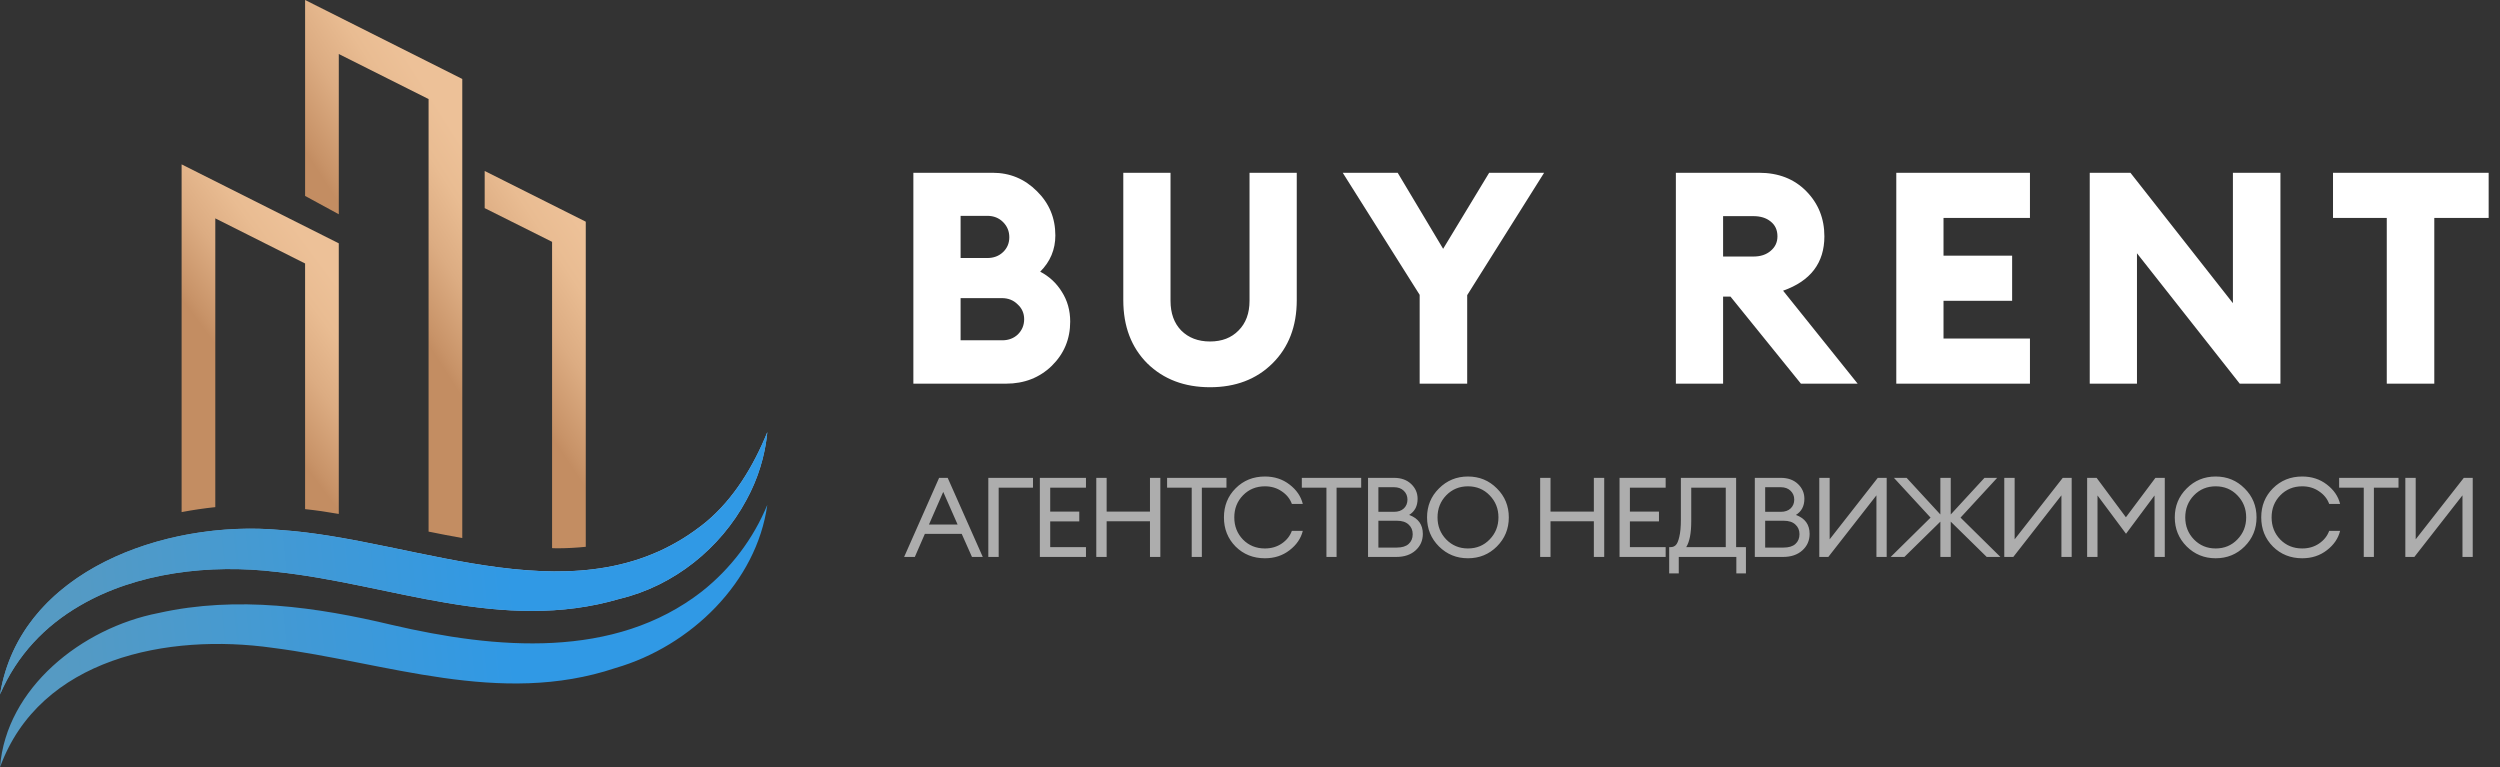 <svg width="202" height="62" viewBox="0 0 202 62" fill="none" xmlns="http://www.w3.org/2000/svg">
<rect x="0" y="0" width="202" height="62" fill="#333333" stroke="none"/>
<path d="M73.8 31V13.96H80.208C81.6 13.96 82.792 14.456 83.784 15.448C84.776 16.424 85.272 17.616 85.272 19.024C85.272 20.16 84.864 21.136 84.048 21.952C84.784 22.336 85.368 22.88 85.8 23.584C86.248 24.288 86.472 25.088 86.472 25.984C86.472 27.392 85.976 28.584 84.984 29.56C83.992 30.52 82.76 31 81.288 31H73.8ZM77.616 27.496H80.976C81.488 27.496 81.912 27.336 82.248 27.016C82.584 26.68 82.752 26.272 82.752 25.792C82.752 25.312 82.576 24.912 82.224 24.592C81.888 24.256 81.464 24.088 80.952 24.088H77.616V27.496ZM77.616 20.848H79.776C80.288 20.848 80.712 20.688 81.048 20.368C81.384 20.048 81.552 19.648 81.552 19.168C81.552 18.688 81.384 18.28 81.048 17.944C80.712 17.608 80.288 17.44 79.776 17.44H77.616V20.848ZM102.81 29.368C101.514 30.648 99.834 31.288 97.77 31.288C95.706 31.288 94.018 30.648 92.706 29.368C91.41 28.072 90.762 26.368 90.762 24.256V13.96H94.578V24.304C94.578 25.312 94.866 26.112 95.442 26.704C96.034 27.296 96.81 27.592 97.77 27.592C98.73 27.592 99.498 27.296 100.074 26.704C100.666 26.112 100.962 25.312 100.962 24.304V13.96H104.778V24.256C104.778 26.368 104.122 28.072 102.81 29.368ZM114.709 31V23.824L108.493 13.96H112.933L116.605 20.104L120.325 13.96H124.765L118.549 23.848V31H114.709ZM135.41 31V13.96H142.13C143.698 13.96 144.97 14.456 145.946 15.448C146.922 16.44 147.41 17.656 147.41 19.096C147.41 21.24 146.298 22.704 144.074 23.488L150.098 31H145.514L139.826 23.968H139.226V31H135.41ZM139.226 20.728H141.674C142.25 20.728 142.714 20.576 143.066 20.272C143.434 19.968 143.618 19.576 143.618 19.096C143.618 18.584 143.434 18.184 143.066 17.896C142.714 17.608 142.25 17.464 141.674 17.464H139.226V20.728ZM153.22 31V13.96H164.02V17.608H157.036V20.656H162.58V24.304H157.036V27.352H164.02V31H153.22ZM184.259 31H180.971L172.667 20.464V31H168.851V13.96H172.139L180.419 24.496V13.96H184.259V31ZM192.851 31V17.608H188.507V13.96H201.083V17.608H196.691V31H192.851Z" fill="white"/>
<path opacity="0.6" d="M73.054 45L75.88 38.61H76.573L79.408 45H78.535L77.707 43.137H74.728L73.918 45H73.054ZM76.213 39.744L75.061 42.381H77.374L76.213 39.744ZM83.465 38.61V39.402H80.693V45H79.856V38.61H83.465ZM84.02 45V38.61H87.746V39.402H84.857V41.337H87.206V42.129H84.857V44.208H87.746V45H84.02ZM88.58 45V38.61H89.417V41.337H92.918V38.61H93.755V45H92.918V42.12H89.417V45H88.58ZM96.29 45V39.402H94.301V38.61H99.098V39.402H97.109V45H96.29ZM102.205 45.108C101.263 45.108 100.474 44.793 99.838 44.163C99.209 43.527 98.894 42.741 98.894 41.805C98.894 40.869 99.209 40.086 99.838 39.456C100.474 38.82 101.263 38.502 102.205 38.502C102.973 38.502 103.636 38.718 104.194 39.15C104.758 39.582 105.115 40.104 105.265 40.716H104.383C104.233 40.302 103.96 39.963 103.564 39.699C103.174 39.429 102.721 39.294 102.205 39.294C101.497 39.294 100.906 39.537 100.432 40.023C99.965 40.503 99.731 41.097 99.731 41.805C99.731 42.513 99.965 43.11 100.432 43.596C100.906 44.076 101.497 44.316 102.205 44.316C102.721 44.316 103.174 44.184 103.564 43.92C103.96 43.65 104.233 43.308 104.383 42.894H105.265C105.115 43.506 104.758 44.028 104.194 44.46C103.636 44.892 102.973 45.108 102.205 45.108ZM107.176 45V39.402H105.187V38.61H109.984V39.402H107.995V45H107.176ZM110.537 45V38.61H112.634C113.21 38.61 113.672 38.775 114.02 39.105C114.368 39.435 114.542 39.834 114.542 40.302C114.542 40.89 114.314 41.325 113.858 41.607C114.596 41.877 114.965 42.387 114.965 43.137C114.965 43.677 114.767 44.124 114.371 44.478C113.981 44.826 113.465 45 112.823 45H110.537ZM111.374 44.244H112.859C113.279 44.244 113.597 44.148 113.813 43.956C114.035 43.758 114.146 43.494 114.146 43.164C114.146 42.84 114.035 42.579 113.813 42.381C113.597 42.177 113.282 42.075 112.868 42.075H111.374V44.244ZM111.374 41.355H112.634C112.97 41.355 113.234 41.265 113.426 41.085C113.624 40.899 113.723 40.659 113.723 40.365C113.723 40.083 113.624 39.846 113.426 39.654C113.228 39.462 112.964 39.366 112.634 39.366H111.374V41.355ZM118.609 44.316C119.311 44.316 119.896 44.073 120.364 43.587C120.838 43.101 121.075 42.507 121.075 41.805C121.075 41.103 120.838 40.509 120.364 40.023C119.896 39.537 119.311 39.294 118.609 39.294C117.913 39.294 117.328 39.537 116.854 40.023C116.386 40.509 116.152 41.103 116.152 41.805C116.152 42.507 116.386 43.101 116.854 43.587C117.328 44.073 117.913 44.316 118.609 44.316ZM118.609 45.108C117.691 45.108 116.911 44.79 116.269 44.154C115.627 43.512 115.306 42.729 115.306 41.805C115.306 40.881 115.627 40.101 116.269 39.465C116.911 38.823 117.691 38.502 118.609 38.502C119.533 38.502 120.313 38.823 120.949 39.465C121.591 40.101 121.912 40.881 121.912 41.805C121.912 42.729 121.591 43.512 120.949 44.154C120.313 44.79 119.533 45.108 118.609 45.108ZM124.445 45V38.61H125.282V41.337H128.783V38.61H129.62V45H128.783V42.12H125.282V45H124.445ZM130.859 45V38.61H134.585V39.402H131.696V41.337H134.045V42.129H131.696V44.208H134.585V45H130.859ZM140.297 46.332V45H135.644V46.332H134.87V44.208H134.987C135.155 44.208 135.293 44.154 135.401 44.046C135.515 43.938 135.611 43.713 135.689 43.371C135.773 43.029 135.815 42.567 135.815 41.985V38.61H140.279V44.208H141.071V46.332H140.297ZM136.652 39.402V42.12C136.652 43.08 136.517 43.776 136.247 44.208H139.442V39.402H136.652ZM141.789 45V38.61H143.886C144.462 38.61 144.924 38.775 145.272 39.105C145.62 39.435 145.794 39.834 145.794 40.302C145.794 40.89 145.566 41.325 145.11 41.607C145.848 41.877 146.217 42.387 146.217 43.137C146.217 43.677 146.019 44.124 145.623 44.478C145.233 44.826 144.717 45 144.075 45H141.789ZM142.626 44.244H144.111C144.531 44.244 144.849 44.148 145.065 43.956C145.287 43.758 145.398 43.494 145.398 43.164C145.398 42.84 145.287 42.579 145.065 42.381C144.849 42.177 144.534 42.075 144.12 42.075H142.626V44.244ZM142.626 41.355H143.886C144.222 41.355 144.486 41.265 144.678 41.085C144.876 40.899 144.975 40.659 144.975 40.365C144.975 40.083 144.876 39.846 144.678 39.654C144.48 39.462 144.216 39.366 143.886 39.366H142.626V41.355ZM147.728 45H146.999V38.61H147.836V43.578L151.724 38.61H152.444V45H151.616V40.023L147.728 45ZM160.526 45L157.619 42.147V45H156.782V42.147L153.875 45H152.768L155.99 41.823L153.029 38.61H154.055L156.782 41.571V38.61H157.619V41.571L160.346 38.61H161.372L158.411 41.823L161.633 45H160.526ZM162.675 45H161.946V38.61H162.783V43.578L166.671 38.61H167.391V45H166.563V40.023L162.675 45ZM168.641 38.61H169.406L171.773 41.796L174.158 38.61H174.914V45H174.086V40.032L171.782 43.128L169.478 40.032V45H168.641V38.61ZM179.025 44.316C179.727 44.316 180.312 44.073 180.78 43.587C181.254 43.101 181.491 42.507 181.491 41.805C181.491 41.103 181.254 40.509 180.78 40.023C180.312 39.537 179.727 39.294 179.025 39.294C178.329 39.294 177.744 39.537 177.27 40.023C176.802 40.509 176.568 41.103 176.568 41.805C176.568 42.507 176.802 43.101 177.27 43.587C177.744 44.073 178.329 44.316 179.025 44.316ZM179.025 45.108C178.107 45.108 177.327 44.79 176.685 44.154C176.043 43.512 175.722 42.729 175.722 41.805C175.722 40.881 176.043 40.101 176.685 39.465C177.327 38.823 178.107 38.502 179.025 38.502C179.949 38.502 180.729 38.823 181.365 39.465C182.007 40.101 182.328 40.881 182.328 41.805C182.328 42.729 182.007 43.512 181.365 44.154C180.729 44.79 179.949 45.108 179.025 45.108ZM186.02 45.108C185.078 45.108 184.289 44.793 183.653 44.163C183.023 43.527 182.708 42.741 182.708 41.805C182.708 40.869 183.023 40.086 183.653 39.456C184.289 38.82 185.078 38.502 186.02 38.502C186.788 38.502 187.451 38.718 188.009 39.15C188.573 39.582 188.93 40.104 189.08 40.716H188.198C188.048 40.302 187.775 39.963 187.379 39.699C186.989 39.429 186.536 39.294 186.02 39.294C185.312 39.294 184.721 39.537 184.247 40.023C183.779 40.503 183.545 41.097 183.545 41.805C183.545 42.513 183.779 43.11 184.247 43.596C184.721 44.076 185.312 44.316 186.02 44.316C186.536 44.316 186.989 44.184 187.379 43.92C187.775 43.65 188.048 43.308 188.198 42.894H189.08C188.93 43.506 188.573 44.028 188.009 44.46C187.451 44.892 186.788 45.108 186.02 45.108ZM190.991 45V39.402H189.002V38.61H193.799V39.402H191.81V45H190.991ZM195.08 45H194.351V38.61H195.188V43.578L199.076 38.61H199.796V45H198.968V40.023L195.08 45Z" fill="white"/>
<g clip-path="url(#clip0_1_322)">
<path d="M62 34.917C61.814 36.843 61.236 38.714 60.299 40.416C58.216 44.288 54.473 47.331 50.064 48.386C40.535 51.186 31.593 47.184 22.351 46.209C16.988 45.555 11.041 46.249 6.44 48.946C3.663 50.56 1.376 52.909 0 56.113C1.621 46.075 13.394 41.987 22.622 42.819C33.946 43.58 47.055 50.347 57.059 42.165C59.278 40.308 60.858 37.72 62 34.917Z" fill="url(#paint0_linear_1_322)"/>
<path d="M62 34.917C61.96 35.291 61.919 35.665 61.851 36.039C61.575 37.57 61.051 39.048 60.299 40.416C58.216 44.288 54.473 47.331 50.064 48.386C40.535 51.186 31.593 47.184 22.351 46.209C16.988 45.555 11.041 46.249 6.44 48.946C3.663 50.56 1.376 52.909 0 56.113C0.101 55.49 0.247 54.874 0.436 54.271C3.103 45.582 13.979 42.045 22.622 42.824C33.946 43.585 47.055 50.352 57.059 42.17C59.278 40.308 60.858 37.72 62 34.917Z" fill="url(#paint1_linear_1_322)"/>
<path d="M0 61.994C0.497 55.58 6.616 50.736 12.808 49.532C19.167 48.11 25.656 49.059 31.644 50.488C40.066 52.449 49.639 53.31 56.728 47.778C59.06 45.926 60.873 43.523 61.998 40.795C61.139 47.024 55.827 52.212 49.73 53.976C40.38 57.103 31.194 53.519 22.048 52.347C13.583 51.146 3.215 53.16 0 61.994Z" fill="url(#paint2_linear_1_322)"/>
<path d="M47.33 17.912V44.181C46.543 44.263 45.752 44.303 44.961 44.302C44.843 44.305 44.725 44.3 44.608 44.289V19.54L39.162 16.817V13.815L47.33 17.912Z" fill="url(#paint3_linear_1_322)"/>
<path d="M37.352 6.38V43.474C36.453 43.315 35.542 43.141 34.629 42.954V8.004L27.374 4.364V17.312L24.652 15.831V0L37.352 6.38Z" fill="url(#paint4_linear_1_322)"/>
<path d="M27.373 19.661V41.526C26.461 41.365 25.55 41.232 24.651 41.138V21.289L17.396 17.645V40.976C16.498 41.07 15.585 41.204 14.674 41.377V13.281L27.373 19.661Z" fill="url(#paint5_linear_1_322)"/>
</g>
<defs>
<linearGradient id="paint0_linear_1_322" x1="45.445" y1="44.986" x2="11.253" y2="46.29" gradientUnits="userSpaceOnUse">
<stop offset="0.11" stop-color="#88BDED"/>
<stop offset="0.34" stop-color="#82B9E8"/>
<stop offset="0.64" stop-color="#72AEDB"/>
<stop offset="0.97" stop-color="#589CC5"/>
<stop offset="1" stop-color="#559AC3"/>
</linearGradient>
<linearGradient id="paint1_linear_1_322" x1="41.386" y1="44.489" x2="4.969" y2="48.236" gradientUnits="userSpaceOnUse">
<stop stop-color="#3099E5"/>
<stop offset="1" stop-color="#559AC3"/>
</linearGradient>
<linearGradient id="paint2_linear_1_322" x1="41.385" y1="50.368" x2="4.968" y2="54.115" gradientUnits="userSpaceOnUse">
<stop stop-color="#3099E5"/>
<stop offset="1" stop-color="#559AC3"/>
</linearGradient>
<linearGradient id="paint3_linear_1_322" x1="52.007" y1="23.409" x2="41.35" y2="30.478" gradientUnits="userSpaceOnUse">
<stop offset="0.11" stop-color="#EDC198"/>
<stop offset="0.33" stop-color="#E9BC92"/>
<stop offset="0.62" stop-color="#DCAC82"/>
<stop offset="0.94" stop-color="#C89368"/>
<stop offset="1" stop-color="#C38D62"/>
</linearGradient>
<linearGradient id="paint4_linear_1_322" x1="41.411" y1="15.369" x2="30.912" y2="22.048" gradientUnits="userSpaceOnUse">
<stop offset="0.11" stop-color="#EDC198"/>
<stop offset="0.33" stop-color="#E9BC92"/>
<stop offset="0.62" stop-color="#DCAC82"/>
<stop offset="0.94" stop-color="#C89368"/>
<stop offset="1" stop-color="#C38D62"/>
</linearGradient>
<linearGradient id="paint5_linear_1_322" x1="28.408" y1="22.142" x2="18.565" y2="29.432" gradientUnits="userSpaceOnUse">
<stop offset="0.11" stop-color="#EDC198"/>
<stop offset="0.33" stop-color="#E9BC92"/>
<stop offset="0.62" stop-color="#DCAC82"/>
<stop offset="0.94" stop-color="#C89368"/>
<stop offset="1" stop-color="#C38D62"/>
</linearGradient>
<clipPath id="clip0_1_322">
<rect width="62" height="62" fill="white"/>
</clipPath>
</defs>
</svg>
